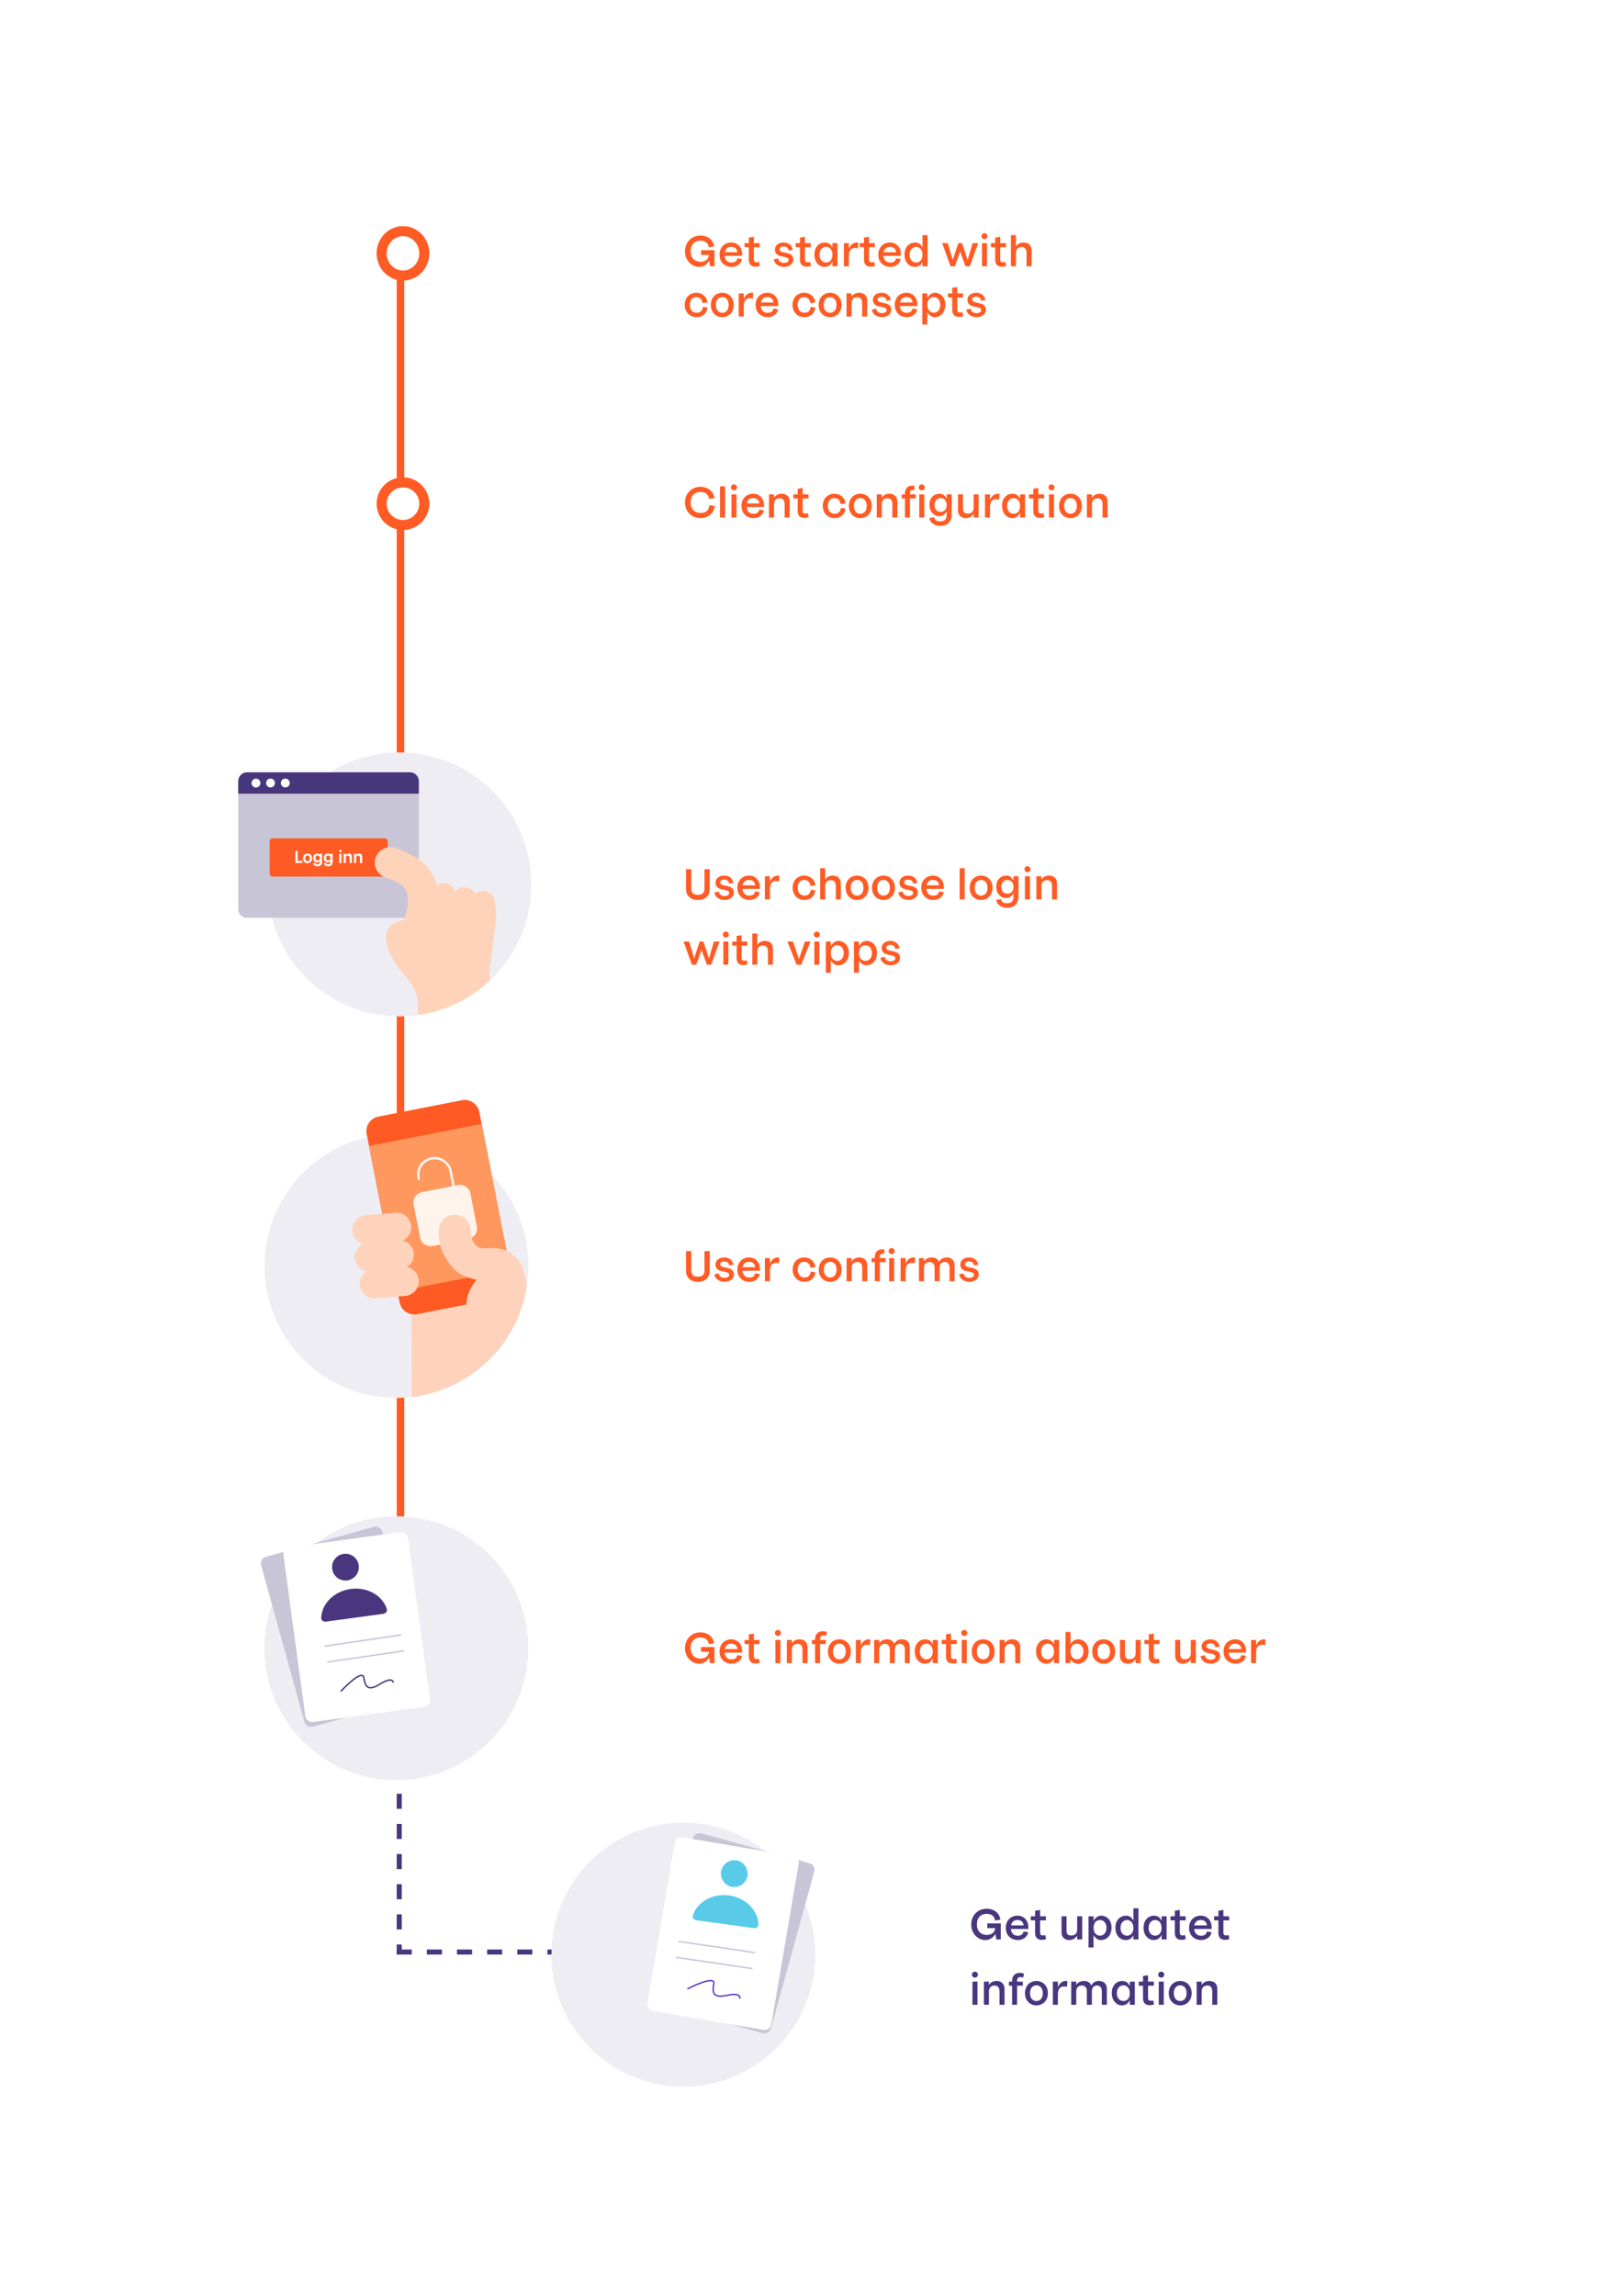 <svg width="320" height="457" viewBox="0 0 320 457" fill="none" xmlns="http://www.w3.org/2000/svg">
<rect width="320" height="457" fill="white"/>
<line x1="79" y1="388.5" x2="138" y2="388.5" stroke="#49367E" stroke-dasharray="3 3"/>
<line x1="79.5" y1="327" x2="79.5" y2="389" stroke="#49367E" stroke-dasharray="3 3"/>
<line x1="79.75" y1="50" x2="79.75" y2="327" stroke="#FF5B24" stroke-width="1.5"/>
<circle cx="80.245" cy="100.245" r="4.245" fill="white" stroke="#FF5B24" stroke-width="2"/>
<ellipse cx="80.245" cy="50.422" rx="4.245" ry="4.422" fill="white" stroke="#FF5B24" stroke-width="2"/>
<path d="M141.176 50.744L141.168 50.808C141.072 51.568 140.456 52.096 139.512 52.096C138.52 52.096 137.528 51.504 137.528 50.024C137.528 48.616 138.352 47.904 139.456 47.904C140.296 47.904 141.008 48.224 141.144 49.224L142.2 49.064C141.968 47.392 140.52 46.88 139.52 46.88C137.728 46.88 136.4 48.168 136.4 50.024C136.4 51.8 137.704 53.12 139.224 53.12C140.192 53.12 140.88 52.52 141.2 51.88L141.208 51.88L141.392 53L142.28 53L142.28 49.8L139.6 49.8L139.6 50.744L141.176 50.744ZM145.594 49.128C146.242 49.128 146.754 49.432 146.834 50.2L144.33 50.2C144.466 49.488 144.93 49.128 145.594 49.128ZM147.778 50.912L147.778 50.584C147.778 49.224 146.882 48.264 145.634 48.264C144.298 48.264 143.282 49.2 143.282 50.68C143.282 52.2 144.338 53.12 145.698 53.12C146.546 53.12 147.57 52.632 147.746 51.568L146.818 51.408C146.714 51.936 146.41 52.256 145.658 52.256C144.826 52.256 144.37 51.72 144.298 50.912L147.778 50.912ZM149.117 47.28L149.117 48.392L148.261 48.392L148.261 49.2L149.117 49.2L149.117 51.704C149.117 52.552 149.541 53.08 150.461 53.08C150.741 53.08 151.069 53.008 151.309 52.936L151.149 52.128C150.965 52.176 150.853 52.2 150.669 52.2C150.261 52.2 150.117 52.016 150.117 51.656L150.117 49.2L151.269 49.2L151.269 48.392L150.117 48.392L150.117 47.12L149.117 47.28ZM154.31 49.688C154.31 50.328 154.678 50.8 155.462 50.968L156.302 51.152C156.878 51.28 157.038 51.448 157.038 51.72C157.038 52.104 156.662 52.32 156.11 52.32C155.462 52.32 155.038 52.016 154.974 51.448L154.086 51.608C154.238 52.68 155.238 53.12 156.134 53.12C157.022 53.12 157.966 52.624 157.966 51.624C157.966 50.984 157.59 50.552 156.774 50.376L155.862 50.176C155.398 50.072 155.238 49.848 155.238 49.608C155.238 49.272 155.558 49.064 156.014 49.064C156.566 49.064 156.974 49.264 157.006 49.864L157.894 49.704C157.63 48.672 156.934 48.264 156.006 48.264C155.254 48.264 154.31 48.68 154.31 49.688ZM159.297 47.28L159.297 48.392L158.441 48.392L158.441 49.2L159.297 49.2L159.297 51.704C159.297 52.552 159.721 53.08 160.641 53.08C160.921 53.08 161.249 53.008 161.489 52.936L161.329 52.128C161.145 52.176 161.033 52.2 160.849 52.2C160.441 52.2 160.297 52.016 160.297 51.656L160.297 49.2L161.449 49.2L161.449 48.392L160.297 48.392L160.297 47.12L159.297 47.28ZM164.197 53.12C165.021 53.12 165.525 52.616 165.757 52.048L165.757 53L166.757 53L166.757 48.392L165.757 48.392L165.757 49.296C165.429 48.568 164.925 48.264 164.205 48.264C163.237 48.264 162.173 49.04 162.173 50.648C162.173 52.336 163.245 53.12 164.197 53.12ZM164.477 49.128C165.149 49.128 165.757 49.64 165.757 50.704C165.757 51.8 165.149 52.248 164.469 52.248C163.837 52.248 163.181 51.776 163.181 50.704C163.181 49.616 163.845 49.128 164.477 49.128ZM170.246 49.344C170.494 49.344 170.67 49.376 170.846 49.448L170.942 48.328C170.846 48.28 170.71 48.264 170.59 48.264C170.134 48.264 169.414 48.528 169.038 49.496L169.038 48.392L168.038 48.392L168.038 53L169.038 53L169.038 50.984C169.038 49.704 169.598 49.344 170.246 49.344ZM172.047 47.28L172.047 48.392L171.191 48.392L171.191 49.2L172.047 49.2L172.047 51.704C172.047 52.552 172.471 53.08 173.391 53.08C173.671 53.08 173.999 53.008 174.239 52.936L174.079 52.128C173.895 52.176 173.783 52.2 173.599 52.2C173.191 52.2 173.047 52.016 173.047 51.656L173.047 49.2L174.199 49.2L174.199 48.392L173.047 48.392L173.047 47.12L172.047 47.28ZM177.203 49.128C177.851 49.128 178.363 49.432 178.443 50.2L175.939 50.2C176.075 49.488 176.539 49.128 177.203 49.128ZM179.387 50.912L179.387 50.584C179.387 49.224 178.491 48.264 177.243 48.264C175.907 48.264 174.891 49.2 174.891 50.68C174.891 52.2 175.947 53.12 177.307 53.12C178.155 53.12 179.179 52.632 179.355 51.568L178.427 51.408C178.323 51.936 178.019 52.256 177.267 52.256C176.435 52.256 175.979 51.72 175.907 50.912L179.387 50.912ZM184.702 46.8L183.702 46.8L183.702 49.296C183.374 48.568 182.878 48.264 182.254 48.264C181.182 48.264 180.118 49.04 180.118 50.648C180.118 52.336 181.19 53.12 182.126 53.12C182.966 53.12 183.47 52.68 183.702 52.128L183.702 53L184.702 53L184.702 46.8ZM182.422 49.128C183.094 49.128 183.702 49.664 183.702 50.704C183.702 51.776 183.094 52.248 182.414 52.248C181.782 52.248 181.126 51.752 181.126 50.704C181.126 49.64 181.79 49.128 182.422 49.128ZM194.78 48.392L193.668 48.392L192.684 51.752L191.572 48.392L190.828 48.392L189.724 51.736L188.732 48.392L187.62 48.392L189.276 53L190.14 53L191.204 50.088L192.26 53L193.124 53L194.78 48.392ZM195.538 48.392L195.538 53L196.538 53L196.538 48.392L195.538 48.392ZM196.034 46.4C195.698 46.4 195.434 46.672 195.434 47C195.434 47.328 195.698 47.6 196.034 47.6C196.37 47.6 196.634 47.328 196.634 47C196.634 46.672 196.37 46.4 196.034 46.4ZM198.172 47.28L198.172 48.392L197.316 48.392L197.316 49.2L198.172 49.2L198.172 51.704C198.172 52.552 198.596 53.08 199.516 53.08C199.796 53.08 200.124 53.008 200.364 52.936L200.204 52.128C200.02 52.176 199.908 52.2 199.724 52.2C199.316 52.2 199.172 52.016 199.172 51.656L199.172 49.2L200.324 49.2L200.324 48.392L199.172 48.392L199.172 47.12L198.172 47.28ZM201.304 46.8L201.304 53L202.304 53L202.304 50.368C202.304 49.544 202.776 49.168 203.448 49.168C203.984 49.168 204.416 49.488 204.416 50.344L204.416 53L205.416 53L205.416 49.912C205.416 48.672 204.656 48.264 203.776 48.264C203.288 48.264 202.632 48.48 202.304 49.072L202.304 46.8L201.304 46.8ZM140.896 60.184C140.728 58.944 139.744 58.264 138.672 58.264C137.352 58.264 136.352 59.2 136.352 60.688C136.352 62.112 137.336 63.12 138.744 63.12C139.632 63.12 140.672 62.632 140.888 61.224L139.976 61.064C139.872 61.848 139.44 62.248 138.736 62.248C137.8 62.248 137.36 61.536 137.36 60.688C137.36 59.664 137.92 59.128 138.624 59.128C139.264 59.128 139.8 59.472 139.912 60.344L140.896 60.184ZM143.827 58.264C142.579 58.264 141.547 59.176 141.547 60.688C141.547 62.2 142.579 63.12 143.827 63.12C145.075 63.12 146.107 62.2 146.107 60.688C146.107 59.176 145.075 58.264 143.827 58.264ZM143.827 59.128C144.515 59.128 145.099 59.632 145.099 60.688C145.099 61.744 144.515 62.256 143.827 62.256C143.139 62.256 142.555 61.744 142.555 60.688C142.555 59.632 143.139 59.128 143.827 59.128ZM149.309 59.344C149.557 59.344 149.733 59.376 149.909 59.448L150.005 58.328C149.909 58.28 149.773 58.264 149.653 58.264C149.197 58.264 148.477 58.528 148.101 59.496L148.101 58.392L147.101 58.392L147.101 63L148.101 63L148.101 60.984C148.101 59.704 148.661 59.344 149.309 59.344ZM152.781 59.128C153.429 59.128 153.941 59.432 154.021 60.2L151.517 60.2C151.653 59.488 152.117 59.128 152.781 59.128ZM154.965 60.912L154.965 60.584C154.965 59.224 154.069 58.264 152.821 58.264C151.485 58.264 150.469 59.2 150.469 60.68C150.469 62.2 151.525 63.12 152.885 63.12C153.733 63.12 154.757 62.632 154.933 61.568L154.005 61.408C153.901 61.936 153.597 62.256 152.845 62.256C152.013 62.256 151.557 61.72 151.485 60.912L154.965 60.912ZM162.365 60.184C162.197 58.944 161.213 58.264 160.141 58.264C158.821 58.264 157.821 59.2 157.821 60.688C157.821 62.112 158.805 63.12 160.213 63.12C161.101 63.12 162.141 62.632 162.357 61.224L161.445 61.064C161.341 61.848 160.909 62.248 160.205 62.248C159.269 62.248 158.829 61.536 158.829 60.688C158.829 59.664 159.389 59.128 160.093 59.128C160.733 59.128 161.269 59.472 161.381 60.344L162.365 60.184ZM165.296 58.264C164.048 58.264 163.016 59.176 163.016 60.688C163.016 62.2 164.048 63.12 165.296 63.12C166.544 63.12 167.576 62.2 167.576 60.688C167.576 59.176 166.544 58.264 165.296 58.264ZM165.296 59.128C165.984 59.128 166.568 59.632 166.568 60.688C166.568 61.744 165.984 62.256 165.296 62.256C164.608 62.256 164.024 61.744 164.024 60.688C164.024 59.632 164.608 59.128 165.296 59.128ZM170.706 59.168C171.25 59.168 171.682 59.488 171.682 60.344L171.682 63L172.682 63L172.682 59.912C172.682 58.672 171.898 58.264 171.074 58.264C170.53 58.264 169.898 58.488 169.57 59.072L169.57 58.392L168.57 58.392L168.57 63L169.57 63L169.57 60.368C169.57 59.544 170.042 59.168 170.706 59.168ZM173.825 59.688C173.825 60.328 174.193 60.8 174.977 60.968L175.817 61.152C176.393 61.28 176.553 61.448 176.553 61.72C176.553 62.104 176.177 62.32 175.625 62.32C174.977 62.32 174.553 62.016 174.489 61.448L173.601 61.608C173.753 62.68 174.753 63.12 175.649 63.12C176.537 63.12 177.481 62.624 177.481 61.624C177.481 60.984 177.105 60.552 176.289 60.376L175.377 60.176C174.913 60.072 174.753 59.848 174.753 59.608C174.753 59.272 175.073 59.064 175.529 59.064C176.081 59.064 176.489 59.264 176.521 59.864L177.409 59.704C177.145 58.672 176.449 58.264 175.521 58.264C174.769 58.264 173.825 58.68 173.825 59.688ZM180.484 59.128C181.132 59.128 181.644 59.432 181.724 60.2L179.22 60.2C179.356 59.488 179.82 59.128 180.484 59.128ZM182.668 60.912L182.668 60.584C182.668 59.224 181.772 58.264 180.524 58.264C179.188 58.264 178.172 59.2 178.172 60.68C178.172 62.2 179.228 63.12 180.588 63.12C181.436 63.12 182.46 62.632 182.636 61.568L181.708 61.408C181.604 61.936 181.3 62.256 180.548 62.256C179.716 62.256 179.26 61.72 179.188 60.912L182.668 60.912ZM186.216 58.264C185.432 58.264 184.952 58.76 184.656 59.296L184.656 58.392L183.656 58.392L183.656 64.6L184.656 64.6L184.656 62.128C185.04 62.784 185.536 63.12 186.12 63.12C187.192 63.12 188.24 62.304 188.24 60.624C188.24 59.016 187.152 58.264 186.216 58.264ZM185.944 59.128C186.576 59.128 187.232 59.632 187.232 60.68C187.232 61.744 186.576 62.248 185.936 62.248C185.264 62.248 184.656 61.704 184.656 60.68C184.656 59.608 185.264 59.128 185.944 59.128ZM189.617 57.28L189.617 58.392L188.761 58.392L188.761 59.2L189.617 59.2L189.617 61.704C189.617 62.552 190.041 63.08 190.961 63.08C191.241 63.08 191.569 63.008 191.809 62.936L191.649 62.128C191.465 62.176 191.353 62.2 191.169 62.2C190.761 62.2 190.617 62.016 190.617 61.656L190.617 59.2L191.769 59.2L191.769 58.392L190.617 58.392L190.617 57.12L189.617 57.28ZM192.653 59.688C192.653 60.328 193.021 60.8 193.805 60.968L194.645 61.152C195.221 61.28 195.381 61.448 195.381 61.72C195.381 62.104 195.005 62.32 194.453 62.32C193.805 62.32 193.381 62.016 193.317 61.448L192.429 61.608C192.581 62.68 193.581 63.12 194.477 63.12C195.365 63.12 196.309 62.624 196.309 61.624C196.309 60.984 195.933 60.552 195.117 60.376L194.205 60.176C193.741 60.072 193.581 59.848 193.581 59.608C193.581 59.272 193.901 59.064 194.357 59.064C194.909 59.064 195.317 59.264 195.349 59.864L196.237 59.704C195.973 58.672 195.277 58.264 194.349 58.264C193.597 58.264 192.653 58.68 192.653 59.688Z" fill="#FF5B24"/>
<path d="M140.28 173L140.28 176.848C140.28 177.8 139.728 178.096 138.968 178.096C138.208 178.096 137.656 177.8 137.656 176.848L137.656 173L136.608 173L136.608 176.896C136.608 178.416 137.672 179.12 138.968 179.12C140.264 179.12 141.328 178.416 141.328 176.896L141.328 173L140.28 173ZM142.481 175.688C142.481 176.328 142.849 176.8 143.633 176.968L144.473 177.152C145.049 177.28 145.209 177.448 145.209 177.72C145.209 178.104 144.833 178.32 144.281 178.32C143.633 178.32 143.209 178.016 143.145 177.448L142.257 177.608C142.409 178.68 143.409 179.12 144.305 179.12C145.193 179.12 146.137 178.624 146.137 177.624C146.137 176.984 145.761 176.552 144.945 176.376L144.033 176.176C143.569 176.072 143.409 175.848 143.409 175.608C143.409 175.272 143.729 175.064 144.185 175.064C144.737 175.064 145.145 175.264 145.177 175.864L146.065 175.704C145.801 174.672 145.105 174.264 144.177 174.264C143.425 174.264 142.481 174.68 142.481 175.688ZM149.141 175.128C149.789 175.128 150.301 175.432 150.381 176.2L147.877 176.2C148.013 175.488 148.477 175.128 149.141 175.128ZM151.325 176.912L151.325 176.584C151.325 175.224 150.429 174.264 149.181 174.264C147.845 174.264 146.829 175.2 146.829 176.68C146.829 178.2 147.885 179.12 149.245 179.12C150.093 179.12 151.117 178.632 151.293 177.568L150.365 177.408C150.261 177.936 149.957 178.256 149.205 178.256C148.373 178.256 147.917 177.72 147.845 176.912L151.325 176.912ZM154.52 175.344C154.768 175.344 154.944 175.376 155.12 175.448L155.216 174.328C155.12 174.28 154.984 174.264 154.864 174.264C154.408 174.264 153.688 174.528 153.312 175.496L153.312 174.392L152.312 174.392L152.312 179L153.312 179L153.312 176.984C153.312 175.704 153.872 175.344 154.52 175.344ZM162.38 176.184C162.212 174.944 161.228 174.264 160.156 174.264C158.836 174.264 157.836 175.2 157.836 176.688C157.836 178.112 158.82 179.12 160.228 179.12C161.116 179.12 162.156 178.632 162.372 177.224L161.46 177.064C161.356 177.848 160.924 178.248 160.22 178.248C159.284 178.248 158.844 177.536 158.844 176.688C158.844 175.664 159.404 175.128 160.108 175.128C160.748 175.128 161.284 175.472 161.396 176.344L162.38 176.184ZM163.32 172.8L163.32 179L164.32 179L164.32 176.368C164.32 175.544 164.792 175.168 165.464 175.168C166 175.168 166.432 175.488 166.432 176.344L166.432 179L167.432 179L167.432 175.912C167.432 174.672 166.672 174.264 165.792 174.264C165.304 174.264 164.648 174.48 164.32 175.072L164.32 172.8L163.32 172.8ZM170.663 174.264C169.415 174.264 168.383 175.176 168.383 176.688C168.383 178.2 169.415 179.12 170.663 179.12C171.911 179.12 172.943 178.2 172.943 176.688C172.943 175.176 171.911 174.264 170.663 174.264ZM170.663 175.128C171.351 175.128 171.935 175.632 171.935 176.688C171.935 177.744 171.351 178.256 170.663 178.256C169.975 178.256 169.391 177.744 169.391 176.688C169.391 175.632 169.975 175.128 170.663 175.128ZM175.929 174.264C174.681 174.264 173.649 175.176 173.649 176.688C173.649 178.2 174.681 179.12 175.929 179.12C177.177 179.12 178.209 178.2 178.209 176.688C178.209 175.176 177.177 174.264 175.929 174.264ZM175.929 175.128C176.617 175.128 177.201 175.632 177.201 176.688C177.201 177.744 176.617 178.256 175.929 178.256C175.241 178.256 174.657 177.744 174.657 176.688C174.657 175.632 175.241 175.128 175.929 175.128ZM179.106 175.688C179.106 176.328 179.474 176.8 180.258 176.968L181.098 177.152C181.674 177.28 181.834 177.448 181.834 177.72C181.834 178.104 181.458 178.32 180.906 178.32C180.258 178.32 179.834 178.016 179.77 177.448L178.882 177.608C179.034 178.68 180.034 179.12 180.93 179.12C181.818 179.12 182.762 178.624 182.762 177.624C182.762 176.984 182.386 176.552 181.57 176.376L180.658 176.176C180.194 176.072 180.034 175.848 180.034 175.608C180.034 175.272 180.354 175.064 180.81 175.064C181.362 175.064 181.77 175.264 181.802 175.864L182.69 175.704C182.426 174.672 181.73 174.264 180.802 174.264C180.05 174.264 179.106 174.68 179.106 175.688ZM185.766 175.128C186.414 175.128 186.926 175.432 187.006 176.2L184.502 176.2C184.638 175.488 185.102 175.128 185.766 175.128ZM187.95 176.912L187.95 176.584C187.95 175.224 187.054 174.264 185.806 174.264C184.47 174.264 183.454 175.2 183.454 176.68C183.454 178.2 184.51 179.12 185.87 179.12C186.718 179.12 187.742 178.632 187.918 177.568L186.99 177.408C186.886 177.936 186.582 178.256 185.83 178.256C184.998 178.256 184.542 177.72 184.47 176.912L187.95 176.912ZM191.093 172.8L191.093 179L192.093 179L192.093 172.8L191.093 172.8ZM195.366 174.264C194.118 174.264 193.086 175.176 193.086 176.688C193.086 178.2 194.118 179.12 195.366 179.12C196.614 179.12 197.646 178.2 197.646 176.688C197.646 175.176 196.614 174.264 195.366 174.264ZM195.366 175.128C196.054 175.128 196.638 175.632 196.638 176.688C196.638 177.744 196.054 178.256 195.366 178.256C194.678 178.256 194.094 177.744 194.094 176.688C194.094 175.632 194.678 175.128 195.366 175.128ZM200.336 178.736C201.144 178.736 201.568 178.208 201.816 177.704L201.816 178.392C201.816 179.368 201.408 179.768 200.52 179.768C199.96 179.768 199.424 179.608 199.336 178.944L198.368 179.104C198.6 180.272 199.648 180.664 200.48 180.664C201.952 180.664 202.816 179.896 202.816 178.352L202.816 174.384L201.816 174.384L201.816 175.28C201.464 174.568 201.024 174.264 200.416 174.264C199.376 174.264 198.392 174.968 198.392 176.432C198.392 178 199.392 178.736 200.336 178.736ZM200.592 175.128C201.264 175.128 201.816 175.616 201.816 176.496C201.816 177.424 201.264 177.864 200.592 177.864C199.944 177.864 199.4 177.424 199.4 176.488C199.4 175.584 199.968 175.128 200.592 175.128ZM204.093 174.392L204.093 179L205.093 179L205.093 174.392L204.093 174.392ZM204.589 172.4C204.253 172.4 203.989 172.672 203.989 173C203.989 173.328 204.253 173.6 204.589 173.6C204.925 173.6 205.189 173.328 205.189 173C205.189 172.672 204.925 172.4 204.589 172.4ZM208.51 175.168C209.054 175.168 209.486 175.488 209.486 176.344L209.486 179L210.486 179L210.486 175.912C210.486 174.672 209.702 174.264 208.878 174.264C208.334 174.264 207.702 174.488 207.374 175.072L207.374 174.392L206.374 174.392L206.374 179L207.374 179L207.374 176.368C207.374 175.544 207.846 175.168 208.51 175.168ZM143.28 187.392L142.168 187.392L141.184 190.752L140.072 187.392L139.328 187.392L138.224 190.736L137.232 187.392L136.12 187.392L137.776 192L138.64 192L139.704 189.088L140.76 192L141.624 192L143.28 187.392ZM144.038 187.392L144.038 192L145.038 192L145.038 187.392L144.038 187.392ZM144.534 185.4C144.198 185.4 143.934 185.672 143.934 186C143.934 186.328 144.198 186.6 144.534 186.6C144.87 186.6 145.134 186.328 145.134 186C145.134 185.672 144.87 185.4 144.534 185.4ZM146.672 186.28L146.672 187.392L145.816 187.392L145.816 188.2L146.672 188.2L146.672 190.704C146.672 191.552 147.096 192.08 148.016 192.08C148.296 192.08 148.624 192.008 148.864 191.936L148.704 191.128C148.52 191.176 148.408 191.2 148.224 191.2C147.816 191.2 147.672 191.016 147.672 190.656L147.672 188.2L148.824 188.2L148.824 187.392L147.672 187.392L147.672 186.12L146.672 186.28ZM149.804 185.8L149.804 192L150.804 192L150.804 189.368C150.804 188.544 151.276 188.168 151.948 188.168C152.484 188.168 152.916 188.488 152.916 189.344L152.916 192L153.916 192L153.916 188.912C153.916 187.672 153.156 187.264 152.276 187.264C151.788 187.264 151.132 187.48 150.804 188.072L150.804 185.8L149.804 185.8ZM161.392 187.392L160.28 187.392L159.096 190.872L157.904 187.392L156.792 187.392L158.632 192L159.552 192L161.392 187.392ZM162.156 187.392L162.156 192L163.156 192L163.156 187.392L162.156 187.392ZM162.652 185.4C162.316 185.4 162.052 185.672 162.052 186C162.052 186.328 162.316 186.6 162.652 186.6C162.988 186.6 163.252 186.328 163.252 186C163.252 185.672 162.988 185.4 162.652 185.4ZM166.997 187.264C166.213 187.264 165.733 187.76 165.437 188.296L165.437 187.392L164.437 187.392L164.437 193.6L165.437 193.6L165.437 191.128C165.821 191.784 166.317 192.12 166.901 192.12C167.973 192.12 169.021 191.304 169.021 189.624C169.021 188.016 167.933 187.264 166.997 187.264ZM166.725 188.128C167.357 188.128 168.013 188.632 168.013 189.68C168.013 190.744 167.357 191.248 166.717 191.248C166.045 191.248 165.437 190.704 165.437 189.68C165.437 188.608 166.045 188.128 166.725 188.128ZM172.606 187.264C171.822 187.264 171.342 187.76 171.046 188.296L171.046 187.392L170.046 187.392L170.046 193.6L171.046 193.6L171.046 191.128C171.43 191.784 171.926 192.12 172.51 192.12C173.582 192.12 174.63 191.304 174.63 189.624C174.63 188.016 173.542 187.264 172.606 187.264ZM172.334 188.128C172.966 188.128 173.622 188.632 173.622 189.68C173.622 190.744 172.966 191.248 172.326 191.248C171.654 191.248 171.046 190.704 171.046 189.68C171.046 188.608 171.654 188.128 172.334 188.128ZM175.56 188.688C175.56 189.328 175.928 189.8 176.712 189.968L177.552 190.152C178.128 190.28 178.288 190.448 178.288 190.72C178.288 191.104 177.912 191.32 177.36 191.32C176.712 191.32 176.288 191.016 176.224 190.448L175.336 190.608C175.488 191.68 176.488 192.12 177.384 192.12C178.272 192.12 179.216 191.624 179.216 190.624C179.216 189.984 178.84 189.552 178.024 189.376L177.112 189.176C176.648 189.072 176.488 188.848 176.488 188.608C176.488 188.272 176.808 188.064 177.264 188.064C177.816 188.064 178.224 188.264 178.256 188.864L179.144 188.704C178.88 187.672 178.184 187.264 177.256 187.264C176.504 187.264 175.56 187.68 175.56 188.688Z" fill="#FF5B24"/>
<path d="M140.28 249L140.28 252.848C140.28 253.8 139.728 254.096 138.968 254.096C138.208 254.096 137.656 253.8 137.656 252.848L137.656 249L136.608 249L136.608 252.896C136.608 254.416 137.672 255.12 138.968 255.12C140.264 255.12 141.328 254.416 141.328 252.896L141.328 249L140.28 249ZM142.481 251.688C142.481 252.328 142.849 252.8 143.633 252.968L144.473 253.152C145.049 253.28 145.209 253.448 145.209 253.72C145.209 254.104 144.833 254.32 144.281 254.32C143.633 254.32 143.209 254.016 143.145 253.448L142.257 253.608C142.409 254.68 143.409 255.12 144.305 255.12C145.193 255.12 146.137 254.624 146.137 253.624C146.137 252.984 145.761 252.552 144.945 252.376L144.033 252.176C143.569 252.072 143.409 251.848 143.409 251.608C143.409 251.272 143.729 251.064 144.185 251.064C144.737 251.064 145.145 251.264 145.177 251.864L146.065 251.704C145.801 250.672 145.105 250.264 144.177 250.264C143.425 250.264 142.481 250.68 142.481 251.688ZM149.141 251.128C149.789 251.128 150.301 251.432 150.381 252.2L147.877 252.2C148.013 251.488 148.477 251.128 149.141 251.128ZM151.325 252.912L151.325 252.584C151.325 251.224 150.429 250.264 149.181 250.264C147.845 250.264 146.829 251.2 146.829 252.68C146.829 254.2 147.885 255.12 149.245 255.12C150.093 255.12 151.117 254.632 151.293 253.568L150.365 253.408C150.261 253.936 149.957 254.256 149.205 254.256C148.373 254.256 147.917 253.72 147.845 252.912L151.325 252.912ZM154.52 251.344C154.768 251.344 154.944 251.376 155.12 251.448L155.216 250.328C155.12 250.28 154.984 250.264 154.864 250.264C154.408 250.264 153.688 250.528 153.312 251.496L153.312 250.392L152.312 250.392L152.312 255L153.312 255L153.312 252.984C153.312 251.704 153.872 251.344 154.52 251.344ZM162.38 252.184C162.212 250.944 161.228 250.264 160.156 250.264C158.836 250.264 157.836 251.2 157.836 252.688C157.836 254.112 158.82 255.12 160.228 255.12C161.116 255.12 162.156 254.632 162.372 253.224L161.46 253.064C161.356 253.848 160.924 254.248 160.22 254.248C159.284 254.248 158.844 253.536 158.844 252.688C158.844 251.664 159.404 251.128 160.108 251.128C160.748 251.128 161.284 251.472 161.396 252.344L162.38 252.184ZM165.312 250.264C164.064 250.264 163.032 251.176 163.032 252.688C163.032 254.2 164.064 255.12 165.312 255.12C166.56 255.12 167.592 254.2 167.592 252.688C167.592 251.176 166.56 250.264 165.312 250.264ZM165.312 251.128C166 251.128 166.584 251.632 166.584 252.688C166.584 253.744 166 254.256 165.312 254.256C164.624 254.256 164.04 253.744 164.04 252.688C164.04 251.632 164.624 251.128 165.312 251.128ZM170.721 251.168C171.265 251.168 171.697 251.488 171.697 252.344L171.697 255L172.697 255L172.697 251.912C172.697 250.672 171.913 250.264 171.089 250.264C170.545 250.264 169.913 250.488 169.585 251.072L169.585 250.392L168.585 250.392L168.585 255L169.585 255L169.585 252.368C169.585 251.544 170.057 251.168 170.721 251.168ZM174.201 255L175.201 255L175.201 251.2L176.345 251.2L176.345 250.392L175.201 250.392L175.201 250.208C175.201 249.768 175.329 249.536 175.753 249.536C175.865 249.536 175.961 249.544 176.057 249.56L176.129 248.712C176.001 248.672 175.833 248.648 175.641 248.648C174.777 248.648 174.201 249.192 174.201 250.216L174.201 250.392L173.569 250.392L173.569 251.2L174.201 251.2L174.201 255ZM177.054 250.392L177.054 255L178.054 255L178.054 250.392L177.054 250.392ZM177.55 248.4C177.214 248.4 176.95 248.672 176.95 249C176.95 249.328 177.214 249.6 177.55 249.6C177.886 249.6 178.15 249.328 178.15 249C178.15 248.672 177.886 248.4 177.55 248.4ZM181.543 251.344C181.791 251.344 181.967 251.376 182.143 251.448L182.239 250.328C182.143 250.28 182.007 250.264 181.887 250.264C181.431 250.264 180.711 250.528 180.335 251.496L180.335 250.392L179.335 250.392L179.335 255L180.335 255L180.335 252.984C180.335 251.704 180.895 251.344 181.543 251.344ZM188.088 251.168C188.656 251.168 189.088 251.488 189.088 252.344L189.088 255L190.088 255L190.088 251.912C190.088 250.672 189.328 250.264 188.488 250.264C187.976 250.264 187.328 250.472 186.984 251.16C186.736 250.504 186.152 250.264 185.536 250.264C184.984 250.264 184.32 250.48 183.992 251.072L183.992 250.392L182.992 250.392L182.992 255L183.992 255L183.992 252.368C183.992 251.544 184.464 251.168 185.104 251.168C185.672 251.168 186.104 251.488 186.104 252.344L186.104 255L187.104 255L187.104 252.368C187.104 251.544 187.52 251.168 188.088 251.168ZM191.231 251.688C191.231 252.328 191.599 252.8 192.383 252.968L193.223 253.152C193.799 253.28 193.959 253.448 193.959 253.72C193.959 254.104 193.583 254.32 193.031 254.32C192.383 254.32 191.959 254.016 191.895 253.448L191.007 253.608C191.159 254.68 192.159 255.12 193.055 255.12C193.943 255.12 194.887 254.624 194.887 253.624C194.887 252.984 194.511 252.552 193.695 252.376L192.783 252.176C192.319 252.072 192.159 251.848 192.159 251.608C192.159 251.272 192.479 251.064 192.935 251.064C193.487 251.064 193.895 251.264 193.927 251.864L194.815 251.704C194.551 250.672 193.855 250.264 192.927 250.264C192.175 250.264 191.231 250.68 191.231 251.688Z" fill="#FF5B24"/>
<path d="M141.176 328.744L141.168 328.808C141.072 329.568 140.456 330.096 139.512 330.096C138.52 330.096 137.528 329.504 137.528 328.024C137.528 326.616 138.352 325.904 139.456 325.904C140.296 325.904 141.008 326.224 141.144 327.224L142.2 327.064C141.968 325.392 140.52 324.88 139.52 324.88C137.728 324.88 136.4 326.168 136.4 328.024C136.4 329.8 137.704 331.12 139.224 331.12C140.192 331.12 140.88 330.52 141.2 329.88L141.208 329.88L141.392 331L142.28 331L142.28 327.8L139.6 327.8L139.6 328.744L141.176 328.744ZM145.594 327.128C146.242 327.128 146.754 327.432 146.834 328.2L144.33 328.2C144.466 327.488 144.93 327.128 145.594 327.128ZM147.778 328.912L147.778 328.584C147.778 327.224 146.882 326.264 145.634 326.264C144.298 326.264 143.282 327.2 143.282 328.68C143.282 330.2 144.338 331.12 145.698 331.12C146.546 331.12 147.57 330.632 147.746 329.568L146.818 329.408C146.714 329.936 146.41 330.256 145.658 330.256C144.826 330.256 144.37 329.72 144.298 328.912L147.778 328.912ZM149.117 325.28L149.117 326.392L148.261 326.392L148.261 327.2L149.117 327.2L149.117 329.704C149.117 330.552 149.541 331.08 150.461 331.08C150.741 331.08 151.069 331.008 151.309 330.936L151.149 330.128C150.965 330.176 150.853 330.2 150.669 330.2C150.261 330.2 150.117 330.016 150.117 329.656L150.117 327.2L151.269 327.2L151.269 326.392L150.117 326.392L150.117 325.12L149.117 325.28ZM154.406 326.392L154.406 331L155.406 331L155.406 326.392L154.406 326.392ZM154.902 324.4C154.566 324.4 154.302 324.672 154.302 325C154.302 325.328 154.566 325.6 154.902 325.6C155.238 325.6 155.502 325.328 155.502 325C155.502 324.672 155.238 324.4 154.902 324.4ZM158.823 327.168C159.367 327.168 159.799 327.488 159.799 328.344L159.799 331L160.799 331L160.799 327.912C160.799 326.672 160.015 326.264 159.191 326.264C158.647 326.264 158.015 326.488 157.687 327.072L157.687 326.392L156.687 326.392L156.687 331L157.687 331L157.687 328.368C157.687 327.544 158.159 327.168 158.823 327.168ZM162.302 331L163.302 331L163.302 327.2L164.446 327.2L164.446 326.392L163.302 326.392L163.302 326.208C163.302 325.736 163.526 325.488 163.934 325.488C164.15 325.488 164.334 325.52 164.526 325.576L164.662 324.8C164.438 324.72 164.166 324.648 163.83 324.648C162.91 324.648 162.302 325.24 162.302 326.216L162.302 326.392L161.67 326.392L161.67 327.2L162.302 327.2L162.302 331ZM167.148 326.264C165.9 326.264 164.868 327.176 164.868 328.688C164.868 330.2 165.9 331.12 167.148 331.12C168.396 331.12 169.428 330.2 169.428 328.688C169.428 327.176 168.396 326.264 167.148 326.264ZM167.148 327.128C167.836 327.128 168.42 327.632 168.42 328.688C168.42 329.744 167.836 330.256 167.148 330.256C166.46 330.256 165.876 329.744 165.876 328.688C165.876 327.632 166.46 327.128 167.148 327.128ZM172.629 327.344C172.877 327.344 173.053 327.376 173.229 327.448L173.325 326.328C173.229 326.28 173.093 326.264 172.973 326.264C172.517 326.264 171.797 326.528 171.421 327.496L171.421 326.392L170.421 326.392L170.421 331L171.421 331L171.421 328.984C171.421 327.704 171.981 327.344 172.629 327.344ZM179.173 327.168C179.741 327.168 180.173 327.488 180.173 328.344L180.173 331L181.173 331L181.173 327.912C181.173 326.672 180.413 326.264 179.573 326.264C179.061 326.264 178.413 326.472 178.069 327.16C177.821 326.504 177.237 326.264 176.621 326.264C176.069 326.264 175.405 326.48 175.077 327.072L175.077 326.392L174.077 326.392L174.077 331L175.077 331L175.077 328.368C175.077 327.544 175.549 327.168 176.189 327.168C176.757 327.168 177.189 327.488 177.189 328.344L177.189 331L178.189 331L178.189 328.368C178.189 327.544 178.605 327.168 179.173 327.168ZM184.181 331.12C185.005 331.12 185.509 330.616 185.741 330.048L185.741 331L186.741 331L186.741 326.392L185.741 326.392L185.741 327.296C185.413 326.568 184.909 326.264 184.189 326.264C183.221 326.264 182.157 327.04 182.157 328.648C182.157 330.336 183.229 331.12 184.181 331.12ZM184.461 327.128C185.133 327.128 185.741 327.64 185.741 328.704C185.741 329.8 185.133 330.248 184.453 330.248C183.821 330.248 183.165 329.776 183.165 328.704C183.165 327.616 183.829 327.128 184.461 327.128ZM188.375 325.28L188.375 326.392L187.519 326.392L187.519 327.2L188.375 327.2L188.375 329.704C188.375 330.552 188.799 331.08 189.719 331.08C189.999 331.08 190.327 331.008 190.567 330.936L190.407 330.128C190.223 330.176 190.111 330.2 189.927 330.2C189.519 330.2 189.375 330.016 189.375 329.656L189.375 327.2L190.527 327.2L190.527 326.392L189.375 326.392L189.375 325.12L188.375 325.28ZM191.507 326.392L191.507 331L192.507 331L192.507 326.392L191.507 326.392ZM192.003 324.4C191.667 324.4 191.403 324.672 191.403 325C191.403 325.328 191.667 325.6 192.003 325.6C192.339 325.6 192.603 325.328 192.603 325C192.603 324.672 192.339 324.4 192.003 324.4ZM195.78 326.264C194.532 326.264 193.5 327.176 193.5 328.688C193.5 330.2 194.532 331.12 195.78 331.12C197.028 331.12 198.06 330.2 198.06 328.688C198.06 327.176 197.028 326.264 195.78 326.264ZM195.78 327.128C196.468 327.128 197.052 327.632 197.052 328.688C197.052 329.744 196.468 330.256 195.78 330.256C195.092 330.256 194.508 329.744 194.508 328.688C194.508 327.632 195.092 327.128 195.78 327.128ZM201.19 327.168C201.734 327.168 202.166 327.488 202.166 328.344L202.166 331L203.166 331L203.166 327.912C203.166 326.672 202.382 326.264 201.558 326.264C201.014 326.264 200.382 326.488 200.054 327.072L200.054 326.392L199.054 326.392L199.054 331L200.054 331L200.054 328.368C200.054 327.544 200.526 327.168 201.19 327.168ZM208.33 331.12C209.154 331.12 209.658 330.616 209.89 330.048L209.89 331L210.89 331L210.89 326.392L209.89 326.392L209.89 327.296C209.562 326.568 209.058 326.264 208.338 326.264C207.37 326.264 206.306 327.04 206.306 328.648C206.306 330.336 207.378 331.12 208.33 331.12ZM208.61 327.128C209.282 327.128 209.89 327.64 209.89 328.704C209.89 329.8 209.282 330.248 208.602 330.248C207.97 330.248 207.314 329.776 207.314 328.704C207.314 327.616 207.978 327.128 208.61 327.128ZM212.171 324.8L212.171 331L213.171 331L213.171 330.24C213.499 330.776 214.011 331.12 214.635 331.12C215.707 331.12 216.755 330.304 216.755 328.624C216.755 327.016 215.667 326.264 214.731 326.264C213.915 326.264 213.427 326.768 213.171 327.192L213.171 324.8L212.171 324.8ZM214.459 327.128C215.091 327.128 215.747 327.632 215.747 328.68C215.747 329.744 215.083 330.248 214.451 330.248C213.779 330.248 213.171 329.704 213.171 328.68C213.171 327.608 213.779 327.128 214.459 327.128ZM219.773 326.264C218.525 326.264 217.493 327.176 217.493 328.688C217.493 330.2 218.525 331.12 219.773 331.12C221.021 331.12 222.053 330.2 222.053 328.688C222.053 327.176 221.021 326.264 219.773 326.264ZM219.773 327.128C220.461 327.128 221.045 327.632 221.045 328.688C221.045 329.744 220.461 330.256 219.773 330.256C219.085 330.256 218.501 329.744 218.501 328.688C218.501 327.632 219.085 327.128 219.773 327.128ZM227.134 331L227.134 326.392L226.134 326.392L226.134 329.072C226.134 329.856 225.614 330.216 224.942 330.216C224.326 330.216 224.022 329.944 224.022 329.232L224.022 326.392L223.022 326.392L223.022 329.608C223.022 330.672 223.79 331.12 224.558 331.12C225.134 331.12 225.774 330.856 226.134 330.224L226.134 331L227.134 331ZM228.75 325.28L228.75 326.392L227.894 326.392L227.894 327.2L228.75 327.2L228.75 329.704C228.75 330.552 229.174 331.08 230.094 331.08C230.374 331.08 230.702 331.008 230.942 330.936L230.782 330.128C230.598 330.176 230.486 330.2 230.302 330.2C229.894 330.2 229.75 330.016 229.75 329.656L229.75 327.2L230.902 327.2L230.902 326.392L229.75 326.392L229.75 325.12L228.75 325.28ZM238.126 331L238.126 326.392L237.126 326.392L237.126 329.072C237.126 329.856 236.606 330.216 235.934 330.216C235.318 330.216 235.014 329.944 235.014 329.232L235.014 326.392L234.014 326.392L234.014 329.608C234.014 330.672 234.782 331.12 235.55 331.12C236.126 331.12 236.766 330.856 237.126 330.224L237.126 331L238.126 331ZM239.294 327.688C239.294 328.328 239.662 328.8 240.446 328.968L241.286 329.152C241.862 329.28 242.022 329.448 242.022 329.72C242.022 330.104 241.646 330.32 241.094 330.32C240.446 330.32 240.022 330.016 239.958 329.448L239.07 329.608C239.222 330.68 240.222 331.12 241.118 331.12C242.006 331.12 242.95 330.624 242.95 329.624C242.95 328.984 242.574 328.552 241.758 328.376L240.846 328.176C240.382 328.072 240.222 327.848 240.222 327.608C240.222 327.272 240.542 327.064 240.998 327.064C241.55 327.064 241.958 327.264 241.99 327.864L242.878 327.704C242.614 326.672 241.918 326.264 240.99 326.264C240.238 326.264 239.294 326.68 239.294 327.688ZM245.953 327.128C246.601 327.128 247.113 327.432 247.193 328.2L244.689 328.2C244.825 327.488 245.289 327.128 245.953 327.128ZM248.137 328.912L248.137 328.584C248.137 327.224 247.241 326.264 245.993 326.264C244.657 326.264 243.641 327.2 243.641 328.68C243.641 330.2 244.697 331.12 246.057 331.12C246.905 331.12 247.929 330.632 248.105 329.568L247.177 329.408C247.073 329.936 246.769 330.256 246.017 330.256C245.185 330.256 244.729 329.72 244.657 328.912L248.137 328.912ZM251.332 327.344C251.58 327.344 251.756 327.376 251.932 327.448L252.028 326.328C251.932 326.28 251.796 326.264 251.676 326.264C251.22 326.264 250.5 326.528 250.124 327.496L250.124 326.392L249.124 326.392L249.124 331L250.124 331L250.124 328.984C250.124 327.704 250.684 327.344 251.332 327.344Z" fill="#FF5B24"/>
<path d="M142.288 99.144C142.048 97.672 140.784 96.88 139.528 96.88C137.816 96.88 136.4 98.12 136.4 99.96C136.4 101.928 137.832 103.12 139.552 103.12C140.712 103.12 142.16 102.344 142.336 100.696L141.256 100.536C141.168 101.728 140.352 102.096 139.552 102.096C138.416 102.096 137.528 101.448 137.528 99.96C137.528 98.608 138.416 97.904 139.488 97.904C140.224 97.904 141.032 98.208 141.208 99.304L142.288 99.144ZM143.374 96.8L143.374 103L144.374 103L144.374 96.8L143.374 96.8ZM145.656 98.392L145.656 103L146.656 103L146.656 98.392L145.656 98.392ZM146.152 96.4C145.816 96.4 145.552 96.672 145.552 97C145.552 97.328 145.816 97.6 146.152 97.6C146.488 97.6 146.752 97.328 146.752 97C146.752 96.672 146.488 96.4 146.152 96.4ZM149.961 99.128C150.609 99.128 151.121 99.432 151.201 100.2L148.697 100.2C148.833 99.488 149.297 99.128 149.961 99.128ZM152.145 100.912L152.145 100.584C152.145 99.224 151.249 98.264 150.001 98.264C148.665 98.264 147.649 99.2 147.649 100.68C147.649 102.2 148.705 103.12 150.065 103.12C150.913 103.12 151.937 102.632 152.113 101.568L151.185 101.408C151.081 101.936 150.777 102.256 150.025 102.256C149.193 102.256 148.737 101.72 148.665 100.912L152.145 100.912ZM155.268 99.168C155.812 99.168 156.244 99.488 156.244 100.344L156.244 103L157.244 103L157.244 99.912C157.244 98.672 156.46 98.264 155.636 98.264C155.092 98.264 154.46 98.488 154.132 99.072L154.132 98.392L153.132 98.392L153.132 103L154.132 103L154.132 100.368C154.132 99.544 154.604 99.168 155.268 99.168ZM158.836 97.28L158.836 98.392L157.98 98.392L157.98 99.2L158.836 99.2L158.836 101.704C158.836 102.552 159.26 103.08 160.18 103.08C160.46 103.08 160.788 103.008 161.028 102.936L160.868 102.128C160.684 102.176 160.572 102.2 160.388 102.2C159.98 102.2 159.836 102.016 159.836 101.656L159.836 99.2L160.988 99.2L160.988 98.392L159.836 98.392L159.836 97.12L158.836 97.28ZM168.38 100.184C168.212 98.944 167.228 98.264 166.156 98.264C164.836 98.264 163.836 99.2 163.836 100.688C163.836 102.112 164.82 103.12 166.228 103.12C167.116 103.12 168.156 102.632 168.372 101.224L167.46 101.064C167.356 101.848 166.924 102.248 166.22 102.248C165.284 102.248 164.844 101.536 164.844 100.688C164.844 99.664 165.404 99.128 166.108 99.128C166.748 99.128 167.284 99.472 167.396 100.344L168.38 100.184ZM171.312 98.264C170.064 98.264 169.032 99.176 169.032 100.688C169.032 102.2 170.064 103.12 171.312 103.12C172.56 103.12 173.592 102.2 173.592 100.688C173.592 99.176 172.56 98.264 171.312 98.264ZM171.312 99.128C172 99.128 172.584 99.632 172.584 100.688C172.584 101.744 172 102.256 171.312 102.256C170.624 102.256 170.04 101.744 170.04 100.688C170.04 99.632 170.624 99.128 171.312 99.128ZM176.721 99.168C177.265 99.168 177.697 99.488 177.697 100.344L177.697 103L178.697 103L178.697 99.912C178.697 98.672 177.913 98.264 177.089 98.264C176.545 98.264 175.913 98.488 175.585 99.072L175.585 98.392L174.585 98.392L174.585 103L175.585 103L175.585 100.368C175.585 99.544 176.057 99.168 176.721 99.168ZM180.201 103L181.201 103L181.201 99.2L182.345 99.2L182.345 98.392L181.201 98.392L181.201 98.208C181.201 97.768 181.329 97.536 181.753 97.536C181.865 97.536 181.961 97.544 182.057 97.56L182.129 96.712C182.001 96.672 181.833 96.648 181.641 96.648C180.777 96.648 180.201 97.192 180.201 98.216L180.201 98.392L179.569 98.392L179.569 99.2L180.201 99.2L180.201 103ZM183.054 98.392L183.054 103L184.054 103L184.054 98.392L183.054 98.392ZM183.55 96.4C183.214 96.4 182.95 96.672 182.95 97C182.95 97.328 183.214 97.6 183.55 97.6C183.886 97.6 184.15 97.328 184.15 97C184.15 96.672 183.886 96.4 183.55 96.4ZM187.031 102.736C187.839 102.736 188.263 102.208 188.511 101.704L188.511 102.392C188.511 103.368 188.103 103.768 187.215 103.768C186.655 103.768 186.119 103.608 186.031 102.944L185.063 103.104C185.295 104.272 186.343 104.664 187.175 104.664C188.647 104.664 189.511 103.896 189.511 102.352L189.511 98.384L188.511 98.384L188.511 99.28C188.159 98.568 187.719 98.264 187.111 98.264C186.071 98.264 185.087 98.968 185.087 100.432C185.087 102 186.087 102.736 187.031 102.736ZM187.287 99.128C187.959 99.128 188.511 99.616 188.511 100.496C188.511 101.424 187.959 101.864 187.287 101.864C186.639 101.864 186.095 101.424 186.095 100.488C186.095 99.584 186.663 99.128 187.287 99.128ZM194.876 103L194.876 98.392L193.876 98.392L193.876 101.072C193.876 101.856 193.356 102.216 192.684 102.216C192.068 102.216 191.764 101.944 191.764 101.232L191.764 98.392L190.764 98.392L190.764 101.608C190.764 102.672 191.532 103.12 192.3 103.12C192.876 103.12 193.516 102.856 193.876 102.224L193.876 103L194.876 103ZM198.348 99.344C198.596 99.344 198.772 99.376 198.948 99.448L199.044 98.328C198.948 98.28 198.812 98.264 198.692 98.264C198.236 98.264 197.516 98.528 197.14 99.496L197.14 98.392L196.14 98.392L196.14 103L197.14 103L197.14 100.984C197.14 99.704 197.7 99.344 198.348 99.344ZM201.564 103.12C202.388 103.12 202.892 102.616 203.124 102.048L203.124 103L204.124 103L204.124 98.392L203.124 98.392L203.124 99.296C202.796 98.568 202.292 98.264 201.572 98.264C200.604 98.264 199.54 99.04 199.54 100.648C199.54 102.336 200.612 103.12 201.564 103.12ZM201.844 99.128C202.516 99.128 203.124 99.64 203.124 100.704C203.124 101.8 202.516 102.248 201.836 102.248C201.204 102.248 200.548 101.776 200.548 100.704C200.548 99.616 201.212 99.128 201.844 99.128ZM205.758 97.28L205.758 98.392L204.902 98.392L204.902 99.2L205.758 99.2L205.758 101.704C205.758 102.552 206.182 103.08 207.102 103.08C207.382 103.08 207.71 103.008 207.95 102.936L207.79 102.128C207.606 102.176 207.494 102.2 207.31 102.2C206.902 102.2 206.758 102.016 206.758 101.656L206.758 99.2L207.91 99.2L207.91 98.392L206.758 98.392L206.758 97.12L205.758 97.28ZM208.89 98.392L208.89 103L209.89 103L209.89 98.392L208.89 98.392ZM209.386 96.4C209.05 96.4 208.786 96.672 208.786 97C208.786 97.328 209.05 97.6 209.386 97.6C209.722 97.6 209.986 97.328 209.986 97C209.986 96.672 209.722 96.4 209.386 96.4ZM213.163 98.264C211.915 98.264 210.883 99.176 210.883 100.688C210.883 102.2 211.915 103.12 213.163 103.12C214.411 103.12 215.443 102.2 215.443 100.688C215.443 99.176 214.411 98.264 213.163 98.264ZM213.163 99.128C213.851 99.128 214.435 99.632 214.435 100.688C214.435 101.744 213.851 102.256 213.163 102.256C212.475 102.256 211.891 101.744 211.891 100.688C211.891 99.632 212.475 99.128 213.163 99.128ZM218.573 99.168C219.117 99.168 219.549 99.488 219.549 100.344L219.549 103L220.549 103L220.549 99.912C220.549 98.672 219.765 98.264 218.941 98.264C218.397 98.264 217.765 98.488 217.437 99.072L217.437 98.392L216.437 98.392L216.437 103L217.437 103L217.437 100.368C217.437 99.544 217.909 99.168 218.573 99.168Z" fill="#FF5B24"/>
<path d="M105.804 176.028C105.804 190.535 94.044 202.294 79.537 202.294C65.031 202.294 53.27 190.535 53.27 176.028C53.27 161.521 65.031 149.761 79.537 149.761C94.044 149.761 105.804 161.521 105.804 176.028Z" fill="#EEEDF3"/>
<path d="M81.696 182.665H49.144C48.203 182.665 47.44 181.902 47.44 180.961L47.44 155.415C47.44 154.474 48.203 153.711 49.144 153.711H81.696C82.637 153.711 83.4 154.474 83.4 155.415V180.961C83.4 181.902 82.637 182.665 81.696 182.665Z" fill="#C8C5D6"/>
<path d="M81.635 153.711H49.205C48.23 153.711 47.44 154.502 47.44 155.476V157.961H83.4V155.476C83.4 154.502 82.61 153.711 81.635 153.711Z" fill="#48367D"/>
<path d="M51.856 155.853C51.856 156.34 51.461 156.735 50.974 156.735C50.486 156.735 50.091 156.34 50.091 155.853C50.091 155.366 50.486 154.971 50.974 154.971C51.461 154.971 51.856 155.366 51.856 155.853Z" fill="white"/>
<path d="M54.752 155.836C54.752 156.324 54.357 156.719 53.87 156.719C53.382 156.719 52.987 156.324 52.987 155.836C52.987 155.349 53.382 154.954 53.87 154.954C54.357 154.954 54.752 155.349 54.752 155.836Z" fill="white"/>
<path d="M57.694 155.836C57.694 156.324 57.299 156.719 56.812 156.719C56.325 156.719 55.929 156.324 55.929 155.836C55.929 155.349 56.325 154.954 56.812 154.954C57.299 154.954 57.694 155.349 57.694 155.836Z" fill="white"/>
<g filter="url(#filter0_d)">
<rect x="53.697" y="166.748" width="23.52" height="7.6" rx="0.56" fill="#FF5B24"/>
</g>
<path d="M58.81 169.359V171.759H60.227V171.34H59.274V169.359H58.81Z" fill="white"/>
<path d="M61.238 169.865C60.738 169.865 60.326 170.23 60.326 170.834C60.326 171.439 60.738 171.807 61.238 171.807C61.737 171.807 62.15 171.439 62.15 170.834C62.15 170.23 61.737 169.865 61.238 169.865ZM61.238 170.262C61.487 170.262 61.695 170.447 61.695 170.834C61.695 171.222 61.487 171.41 61.238 171.41C60.988 171.41 60.78 171.222 60.78 170.834C60.78 170.447 60.988 170.262 61.238 170.262Z" fill="white"/>
<path d="M63.115 171.654C63.407 171.654 63.579 171.519 63.688 171.359V171.516C63.688 171.871 63.557 172.015 63.237 172.015C63.042 172.015 62.879 171.954 62.798 171.737L62.36 171.801C62.453 172.268 62.872 172.425 63.205 172.425C63.794 172.425 64.139 172.118 64.139 171.5V169.913H63.688V170.137C63.547 169.948 63.358 169.865 63.147 169.865C62.747 169.865 62.37 170.146 62.37 170.732C62.37 171.359 62.754 171.654 63.115 171.654ZM63.25 170.262C63.49 170.262 63.688 170.438 63.688 170.758C63.688 171.094 63.49 171.254 63.25 171.254C63.019 171.254 62.824 171.094 62.824 170.754C62.824 170.428 63.026 170.262 63.25 170.262Z" fill="white"/>
<path d="M65.222 171.654C65.513 171.654 65.686 171.519 65.794 171.359V171.516C65.794 171.871 65.663 172.015 65.343 172.015C65.148 172.015 64.985 171.954 64.905 171.737L64.466 171.801C64.559 172.268 64.978 172.425 65.311 172.425C65.9 172.425 66.246 172.118 66.246 171.5V169.913H65.794V170.137C65.654 169.948 65.465 169.865 65.254 169.865C64.854 169.865 64.476 170.146 64.476 170.732C64.476 171.359 64.86 171.654 65.222 171.654ZM65.356 170.262C65.596 170.262 65.794 170.438 65.794 170.758C65.794 171.094 65.596 171.254 65.356 171.254C65.126 171.254 64.93 171.094 64.93 170.754C64.93 170.428 65.132 170.262 65.356 170.262Z" fill="white"/>
<path d="M67.544 169.916V171.759H67.992V169.916H67.544ZM67.768 169.116C67.618 169.116 67.515 169.218 67.515 169.366C67.515 169.513 67.618 169.615 67.768 169.615C67.918 169.615 68.021 169.513 68.021 169.366C68.021 169.218 67.918 169.116 67.768 169.116Z" fill="white"/>
<path d="M69.257 170.278C69.456 170.278 69.606 170.39 69.606 170.697V171.759H70.058V170.524C70.058 170.028 69.754 169.865 69.433 169.865C69.229 169.865 68.992 169.954 68.864 170.188V169.916H68.413V171.759H68.864V170.706C68.864 170.412 69.03 170.278 69.257 170.278Z" fill="white"/>
<path d="M71.32 170.278C71.518 170.278 71.669 170.39 71.669 170.697V171.759H72.12V170.524C72.12 170.028 71.816 169.865 71.496 169.865C71.291 169.865 71.054 169.954 70.926 170.188V169.916H70.475V171.759H70.926V170.706C70.926 170.412 71.093 170.278 71.32 170.278Z" fill="white"/>
<path d="M97.245 194.833L97.361 194.149L98.71 183.556L92.324 178.778L83.333 181.333L84.168 195.2C88.397 196.216 92.59 196.066 97.245 194.833Z" fill="#FFD3BA"/>
<path d="M85.548 186.819C84.821 186.221 84.502 185.213 84.823 184.27C85.858 181.24 85.997 179.505 86.051 177.987C86.097 176.704 87.174 175.7 88.458 175.745C89.741 175.791 90.745 176.868 90.7 178.152C90.621 180.365 90.341 182.508 89.226 185.773C88.811 186.988 87.489 187.637 86.273 187.222C86.002 187.13 85.758 186.991 85.548 186.819Z" fill="#FFD3BA"/>
<path d="M90.06 186.173C89.311 185.558 89 184.513 89.36 183.556C89.982 181.906 90.258 180.384 90.179 179.029C90.105 177.747 91.085 176.647 92.367 176.573C93.65 176.499 94.749 177.478 94.823 178.761C94.939 180.769 94.566 182.934 93.713 185.197C93.26 186.399 91.918 187.006 90.716 186.553C90.472 186.46 90.251 186.331 90.06 186.173Z" fill="#FFD3BA"/>
<path d="M94.908 187.256C94.075 186.76 93.61 185.774 93.822 184.773C94.189 183.049 94.232 181.502 93.951 180.175C93.685 178.918 94.487 177.683 95.744 177.417C97 177.151 98.235 177.954 98.501 179.21C98.918 181.178 98.875 183.375 98.373 185.74C98.106 186.996 96.871 187.798 95.614 187.531C95.359 187.477 95.121 187.382 94.908 187.256Z" fill="#FFD3BA"/>
<path d="M83.744 201.535C83.117 196.88 81.554 195.351 81.325 195.044C81.108 194.752 79.071 192.458 78.319 191.092C77.388 189.4 76.292 186.986 77.242 185.013C78.174 183.08 80.502 183.468 82.31 182.024L86.184 180.608C87.723 180.345 89.184 181.378 89.449 182.917C89.713 184.457 88.679 185.918 87.14 186.182L86.376 187.003C86.097 187.117 86.334 187.905 86.407 188.235C86.849 189.025 85.291 190.495 86.013 191.463C86.947 192.714 86.69 194.486 85.438 195.42C84.494 196.124 83.892 202.634 83.744 201.535Z" fill="#FFD3BA"/>
<path fill-rule="evenodd" clip-rule="evenodd" d="M97.508 195.184C93.659 198.796 88.722 201.261 83.24 202.034C83.106 196.354 82.815 191.363 82.227 190.07C80.686 186.683 95.329 191.259 95.329 191.259C95.329 191.259 97.628 185.702 97.508 195.184Z" fill="#FFD3BA"/>
<path d="M77.715 171.699C77.715 171.699 81.589 172.895 83.01 174.841C85.111 177.719 84.464 182.13 82.592 185.42" stroke="#FFD2BA" stroke-width="6.16" stroke-linecap="round" stroke-linejoin="round"/>
<path d="M105.214 251.946C105.214 266.453 93.454 278.213 78.947 278.213C64.44 278.213 52.68 266.453 52.68 251.946C52.68 237.439 64.44 225.679 78.947 225.679C93.454 225.679 105.214 237.439 105.214 251.946Z" fill="#EEEDF3"/>
<path fill-rule="evenodd" clip-rule="evenodd" d="M81.964 278.045C81.959 268.48 81.964 257.932 82.005 255.535C82.169 245.948 91.621 247.991 91.621 247.991L103.086 255.535L103.082 262.331C99.437 270.794 91.472 276.957 81.964 278.045Z" fill="#FFD3BB"/>
<path d="M99.676 258.295L83.046 261.552C81.446 261.866 79.893 260.822 79.58 259.221L73.014 225.698C72.7 224.097 73.744 222.545 75.344 222.232L91.974 218.974C93.575 218.661 95.127 219.704 95.44 221.305L102.007 254.829C102.32 256.429 101.277 257.982 99.676 258.295Z" fill="#FF5A23"/>
<path d="M101.616 252.623L79.189 257.016L73.52 228.073L95.947 223.68L101.616 252.623Z" fill="#FF985F"/>
<path d="M79.216 247.164L73.267 247.626C71.669 247.751 70.273 246.556 70.148 244.958C70.024 243.36 71.219 241.964 72.817 241.84L78.766 241.377C80.364 241.253 81.76 242.448 81.884 244.045C82.009 245.644 80.814 247.039 79.216 247.164Z" fill="#FFD3BB"/>
<path d="M79.712 252.601L73.762 253.063C72.164 253.188 70.769 251.993 70.644 250.395C70.52 248.797 71.714 247.401 73.312 247.277L79.261 246.814C80.859 246.69 82.255 247.884 82.38 249.482C82.504 251.08 81.31 252.476 79.712 252.601Z" fill="#FFD3BB"/>
<path d="M80.712 257.929L74.762 258.392C73.165 258.516 71.768 257.322 71.644 255.724C71.519 254.126 72.714 252.73 74.312 252.606L80.261 252.143C81.859 252.018 83.255 253.213 83.379 254.811C83.504 256.409 82.309 257.805 80.712 257.929Z" fill="#FFD3BB"/>
<path d="M93.285 246.587L86.146 247.985C84.997 248.21 83.884 247.461 83.659 246.313L82.372 239.744C82.148 238.596 82.896 237.483 84.045 237.258L91.184 235.86C92.332 235.635 93.446 236.383 93.671 237.532L94.957 244.1C95.182 245.248 94.433 246.362 93.285 246.587Z" fill="#FFF4EB"/>
<path d="M90.8 238.518L89.744 233.128C89.398 231.361 87.686 230.209 85.919 230.555C84.153 230.901 83.001 232.614 83.347 234.38L83.384 234.632" stroke="#FFF4EB" stroke-width="0.48" stroke-miterlimit="10" stroke-linecap="round"/>
<path fill-rule="evenodd" clip-rule="evenodd" d="M101.742 265.006C101.364 265.154 100.953 265.296 100.511 265.427C97.343 266.364 92.613 262.259 92.613 262.259C92.613 262.259 92.747 260.563 92.97 258.734C93.193 256.905 94.353 255.254 94.933 254.718C92.613 254.228 90.962 253.425 89.758 251.818C88.508 250.152 87.616 248.695 87.393 246.107C87.17 243.519 88.107 242.582 89.222 242.047C90.338 241.512 91.319 241.779 92.39 242.315C93.223 242.731 93.716 244.326 93.818 245.483C93.952 247 94.294 247.37 94.978 248.026C95.504 248.53 96.629 248.517 97.387 248.427C98.146 248.338 98.834 248.378 100.154 248.695C101.269 248.963 102.384 249.721 103.321 250.971C104.342 252.331 104.682 253.981 104.905 255.985C104.405 259.225 103.313 262.27 101.742 265.006Z" fill="#FFD3BB"/>
<path d="M198.176 383.744L198.168 383.808C198.072 384.568 197.456 385.096 196.512 385.096C195.52 385.096 194.528 384.504 194.528 383.024C194.528 381.616 195.352 380.904 196.456 380.904C197.296 380.904 198.008 381.224 198.144 382.224L199.2 382.064C198.968 380.392 197.52 379.88 196.52 379.88C194.728 379.88 193.4 381.168 193.4 383.024C193.4 384.8 194.704 386.12 196.224 386.12C197.192 386.12 197.88 385.52 198.2 384.88L198.208 384.88L198.392 386L199.28 386L199.28 382.8L196.6 382.8L196.6 383.744L198.176 383.744ZM202.594 382.128C203.242 382.128 203.754 382.432 203.834 383.2L201.33 383.2C201.466 382.488 201.93 382.128 202.594 382.128ZM204.778 383.912L204.778 383.584C204.778 382.224 203.882 381.264 202.634 381.264C201.298 381.264 200.282 382.2 200.282 383.68C200.282 385.2 201.338 386.12 202.698 386.12C203.546 386.12 204.57 385.632 204.746 384.568L203.818 384.408C203.714 384.936 203.41 385.256 202.658 385.256C201.826 385.256 201.37 384.72 201.298 383.912L204.778 383.912ZM206.117 380.28L206.117 381.392L205.261 381.392L205.261 382.2L206.117 382.2L206.117 384.704C206.117 385.552 206.541 386.08 207.461 386.08C207.741 386.08 208.069 386.008 208.309 385.936L208.149 385.128C207.965 385.176 207.853 385.2 207.669 385.2C207.261 385.2 207.117 385.016 207.117 384.656L207.117 382.2L208.269 382.2L208.269 381.392L207.117 381.392L207.117 380.12L206.117 380.28ZM215.494 386L215.494 381.392L214.494 381.392L214.494 384.072C214.494 384.856 213.974 385.216 213.302 385.216C212.686 385.216 212.382 384.944 212.382 384.232L212.382 381.392L211.382 381.392L211.382 384.608C211.382 385.672 212.15 386.12 212.918 386.12C213.494 386.12 214.134 385.856 214.494 385.224L214.494 386L215.494 386ZM219.317 381.264C218.533 381.264 218.053 381.76 217.757 382.296L217.757 381.392L216.757 381.392L216.757 387.6L217.757 387.6L217.757 385.128C218.141 385.784 218.637 386.12 219.221 386.12C220.293 386.12 221.341 385.304 221.341 383.624C221.341 382.016 220.253 381.264 219.317 381.264ZM219.045 382.128C219.677 382.128 220.333 382.632 220.333 383.68C220.333 384.744 219.677 385.248 219.037 385.248C218.365 385.248 217.757 384.704 217.757 383.68C217.757 382.608 218.365 382.128 219.045 382.128ZM226.695 379.8L225.695 379.8L225.695 382.296C225.367 381.568 224.871 381.264 224.247 381.264C223.175 381.264 222.111 382.04 222.111 383.648C222.111 385.336 223.183 386.12 224.119 386.12C224.959 386.12 225.463 385.68 225.695 385.128L225.695 386L226.695 386L226.695 379.8ZM224.415 382.128C225.087 382.128 225.695 382.664 225.695 383.704C225.695 384.776 225.087 385.248 224.407 385.248C223.775 385.248 223.119 384.752 223.119 383.704C223.119 382.64 223.783 382.128 224.415 382.128ZM229.744 386.12C230.568 386.12 231.072 385.616 231.304 385.048L231.304 386L232.304 386L232.304 381.392L231.304 381.392L231.304 382.296C230.976 381.568 230.472 381.264 229.752 381.264C228.784 381.264 227.72 382.04 227.72 383.648C227.72 385.336 228.792 386.12 229.744 386.12ZM230.024 382.128C230.696 382.128 231.304 382.64 231.304 383.704C231.304 384.8 230.696 385.248 230.016 385.248C229.384 385.248 228.728 384.776 228.728 383.704C228.728 382.616 229.392 382.128 230.024 382.128ZM233.937 380.28L233.937 381.392L233.081 381.392L233.081 382.2L233.937 382.2L233.937 384.704C233.937 385.552 234.361 386.08 235.281 386.08C235.561 386.08 235.889 386.008 236.129 385.936L235.969 385.128C235.785 385.176 235.673 385.2 235.489 385.2C235.081 385.2 234.937 385.016 234.937 384.656L234.937 382.2L236.089 382.2L236.089 381.392L234.937 381.392L234.937 380.12L233.937 380.28ZM239.094 382.128C239.742 382.128 240.254 382.432 240.334 383.2L237.83 383.2C237.966 382.488 238.43 382.128 239.094 382.128ZM241.278 383.912L241.278 383.584C241.278 382.224 240.382 381.264 239.134 381.264C237.798 381.264 236.782 382.2 236.782 383.68C236.782 385.2 237.838 386.12 239.198 386.12C240.046 386.12 241.07 385.632 241.246 384.568L240.318 384.408C240.214 384.936 239.91 385.256 239.158 385.256C238.326 385.256 237.87 384.72 237.798 383.912L241.278 383.912ZM242.617 380.28L242.617 381.392L241.761 381.392L241.761 382.2L242.617 382.2L242.617 384.704C242.617 385.552 243.041 386.08 243.961 386.08C244.241 386.08 244.569 386.008 244.809 385.936L244.649 385.128C244.465 385.176 244.353 385.2 244.169 385.2C243.761 385.2 243.617 385.016 243.617 384.656L243.617 382.2L244.769 382.2L244.769 381.392L243.617 381.392L243.617 380.12L242.617 380.28ZM193.64 394.392L193.64 399L194.64 399L194.64 394.392L193.64 394.392ZM194.136 392.4C193.8 392.4 193.536 392.672 193.536 393C193.536 393.328 193.8 393.6 194.136 393.6C194.472 393.6 194.736 393.328 194.736 393C194.736 392.672 194.472 392.4 194.136 392.4ZM198.057 395.168C198.601 395.168 199.033 395.488 199.033 396.344L199.033 399L200.033 399L200.033 395.912C200.033 394.672 199.249 394.264 198.425 394.264C197.881 394.264 197.249 394.488 196.921 395.072L196.921 394.392L195.921 394.392L195.921 399L196.921 399L196.921 396.368C196.921 395.544 197.393 395.168 198.057 395.168ZM201.537 399L202.537 399L202.537 395.2L203.681 395.2L203.681 394.392L202.537 394.392L202.537 394.208C202.537 393.736 202.761 393.488 203.169 393.488C203.385 393.488 203.569 393.52 203.761 393.576L203.897 392.8C203.673 392.72 203.401 392.648 203.065 392.648C202.145 392.648 201.537 393.24 201.537 394.216L201.537 394.392L200.905 394.392L200.905 395.2L201.537 395.2L201.537 399ZM206.382 394.264C205.134 394.264 204.102 395.176 204.102 396.688C204.102 398.2 205.134 399.12 206.382 399.12C207.63 399.12 208.662 398.2 208.662 396.688C208.662 395.176 207.63 394.264 206.382 394.264ZM206.382 395.128C207.07 395.128 207.654 395.632 207.654 396.688C207.654 397.744 207.07 398.256 206.382 398.256C205.694 398.256 205.11 397.744 205.11 396.688C205.11 395.632 205.694 395.128 206.382 395.128ZM211.864 395.344C212.112 395.344 212.288 395.376 212.464 395.448L212.56 394.328C212.464 394.28 212.328 394.264 212.208 394.264C211.752 394.264 211.032 394.528 210.656 395.496L210.656 394.392L209.656 394.392L209.656 399L210.656 399L210.656 396.984C210.656 395.704 211.216 395.344 211.864 395.344ZM218.408 395.168C218.976 395.168 219.408 395.488 219.408 396.344L219.408 399L220.408 399L220.408 395.912C220.408 394.672 219.648 394.264 218.808 394.264C218.296 394.264 217.648 394.472 217.304 395.16C217.056 394.504 216.472 394.264 215.856 394.264C215.304 394.264 214.64 394.48 214.312 395.072L214.312 394.392L213.312 394.392L213.312 399L214.312 399L214.312 396.368C214.312 395.544 214.784 395.168 215.424 395.168C215.992 395.168 216.424 395.488 216.424 396.344L216.424 399L217.424 399L217.424 396.368C217.424 395.544 217.84 395.168 218.408 395.168ZM223.416 399.12C224.24 399.12 224.744 398.616 224.976 398.048L224.976 399L225.976 399L225.976 394.392L224.976 394.392L224.976 395.296C224.648 394.568 224.144 394.264 223.424 394.264C222.456 394.264 221.392 395.04 221.392 396.648C221.392 398.336 222.464 399.12 223.416 399.12ZM223.696 395.128C224.368 395.128 224.976 395.64 224.976 396.704C224.976 397.8 224.368 398.248 223.688 398.248C223.056 398.248 222.4 397.776 222.4 396.704C222.4 395.616 223.064 395.128 223.696 395.128ZM227.609 393.28L227.609 394.392L226.753 394.392L226.753 395.2L227.609 395.2L227.609 397.704C227.609 398.552 228.033 399.08 228.953 399.08C229.233 399.08 229.561 399.008 229.801 398.936L229.641 398.128C229.457 398.176 229.345 398.2 229.161 398.2C228.753 398.2 228.609 398.016 228.609 397.656L228.609 395.2L229.761 395.2L229.761 394.392L228.609 394.392L228.609 393.12L227.609 393.28ZM230.742 394.392L230.742 399L231.742 399L231.742 394.392L230.742 394.392ZM231.238 392.4C230.902 392.4 230.638 392.672 230.638 393C230.638 393.328 230.902 393.6 231.238 393.6C231.574 393.6 231.838 393.328 231.838 393C231.838 392.672 231.574 392.4 231.238 392.4ZM235.015 394.264C233.767 394.264 232.735 395.176 232.735 396.688C232.735 398.2 233.767 399.12 235.015 399.12C236.263 399.12 237.295 398.2 237.295 396.688C237.295 395.176 236.263 394.264 235.015 394.264ZM235.015 395.128C235.703 395.128 236.287 395.632 236.287 396.688C236.287 397.744 235.703 398.256 235.015 398.256C234.327 398.256 233.743 397.744 233.743 396.688C233.743 395.632 234.327 395.128 235.015 395.128ZM240.424 395.168C240.968 395.168 241.4 395.488 241.4 396.344L241.4 399L242.4 399L242.4 395.912C242.4 394.672 241.616 394.264 240.792 394.264C240.248 394.264 239.616 394.488 239.288 395.072L239.288 394.392L238.288 394.392L238.288 399L239.288 399L239.288 396.368C239.288 395.544 239.76 395.168 240.424 395.168Z" fill="#49367E"/>
<g clip-path="url(#clip0)">
<path d="M162.343 389.027C162.343 403.534 150.583 415.294 136.076 415.294C121.569 415.294 109.809 403.534 109.809 389.027C109.809 374.52 121.569 362.76 136.076 362.76C150.583 362.76 162.343 374.52 162.343 389.027Z" fill="#EEEDF3"/>
<path d="M151.852 404.647L130.342 398.702C129.618 398.502 129.194 397.753 129.394 397.03L138.015 365.837C138.215 365.113 138.964 364.688 139.688 364.888L161.197 370.833C161.921 371.033 162.345 371.782 162.146 372.506L153.525 403.699C153.325 404.422 152.576 404.847 151.852 404.647Z" fill="#C8C5D6"/>
<path d="M152.03 403.994L130.031 400.244C129.291 400.118 128.793 399.416 128.919 398.676L134.357 366.774C134.483 366.034 135.185 365.536 135.925 365.662L157.924 369.411C158.665 369.538 159.162 370.24 159.036 370.98L153.599 402.882C153.473 403.623 152.77 404.12 152.03 403.994Z" fill="white"/>
<path d="M145.171 377.242C141.867 376.793 138.844 378.524 137.984 381.203C137.834 381.67 138.182 382.123 138.669 382.189L150.117 383.745C150.604 383.811 151.06 383.468 151.04 382.978C150.926 380.166 148.475 377.691 145.171 377.242Z" fill="#59CBE8"/>
<path d="M148.851 373.258C148.653 374.717 147.31 375.739 145.85 375.541C144.391 375.343 143.369 373.999 143.567 372.54C143.766 371.081 145.109 370.059 146.568 370.257C148.027 370.455 149.05 371.799 148.851 373.258Z" fill="#59CBE8"/>
<path d="M135.219 386.404L150.257 388.617" stroke="#C8C5D6" stroke-width="0.287" stroke-miterlimit="10" stroke-linecap="round"/>
<path d="M134.691 389.572L149.729 391.785" stroke="#C8C5D6" stroke-width="0.287" stroke-miterlimit="10" stroke-linecap="round"/>
<path d="M136.987 395.78C136.987 395.78 142.459 392.984 142.139 394.806C141.82 396.628 141.941 397.714 144.77 397.123C147.601 396.531 147.333 397.655 147.333 397.655" stroke="#5E3DC2" stroke-width="0.287" stroke-miterlimit="10" stroke-linecap="round"/>
</g>
<g clip-path="url(#clip1)">
<path d="M52.657 328.027C52.657 342.534 64.417 354.293 78.924 354.293C93.431 354.293 105.191 342.534 105.191 328.027C105.191 313.52 93.431 301.76 78.924 301.76C64.417 301.76 52.657 313.52 52.657 328.027Z" fill="#EEEDF3"/>
<path d="M62.286 343.646L83.796 337.702C84.52 337.502 84.945 336.753 84.745 336.029L76.124 304.836C75.924 304.112 75.175 303.688 74.451 303.888L52.941 309.833C52.218 310.033 51.793 310.782 51.993 311.505L60.614 342.698C60.814 343.422 61.563 343.847 62.286 343.646Z" fill="#C8C5D6"/>
<path d="M62.328 342.712L84.441 339.707C85.185 339.606 85.706 338.921 85.605 338.177L81.247 306.11C81.146 305.366 80.461 304.845 79.717 304.946L57.604 307.95C56.86 308.052 56.339 308.737 56.44 309.481L60.798 341.548C60.899 342.292 61.584 342.813 62.328 342.712Z" fill="white"/>
<path d="M69.829 316.242C73.133 315.793 76.156 317.523 77.016 320.202C77.166 320.67 76.818 321.122 76.331 321.188L64.883 322.744C64.396 322.81 63.94 322.467 63.96 321.977C64.074 319.165 66.525 316.69 69.829 316.242Z" fill="#49367E"/>
<path d="M66.149 312.258C66.347 313.718 67.691 314.74 69.15 314.541C70.609 314.343 71.631 313 71.433 311.54C71.234 310.081 69.891 309.059 68.432 309.257C66.973 309.456 65.95 310.799 66.149 312.258Z" fill="#49367E"/>
<path d="M79.781 325.402L64.743 327.615" stroke="#C8C5D6" stroke-width="0.287" stroke-miterlimit="10" stroke-linecap="round"/>
<path d="M80.309 328.571L65.27 330.784" stroke="#C8C5D6" stroke-width="0.287" stroke-miterlimit="10" stroke-linecap="round"/>
<path d="M67.924 336.558C67.924 336.558 72.109 332.06 72.431 333.881C72.754 335.702 73.24 336.681 75.696 335.158C78.154 333.634 78.287 334.781 78.287 334.781" stroke="#49367E" stroke-width="0.287" stroke-miterlimit="10" stroke-linecap="round"/>
</g>
<defs>
<filter id="filter0_d" x="53.473" y="166.636" width="23.968" height="8.048" filterUnits="userSpaceOnUse" color-interpolation-filters="sRGB">
<feFlood flood-opacity="0" result="BackgroundImageFix"/>
<feColorMatrix in="SourceAlpha" type="matrix" values="0 0 0 0 0 0 0 0 0 0 0 0 0 0 0 0 0 0 127 0"/>
<feOffset dy="0.112"/>
<feGaussianBlur stdDeviation="0.112"/>
<feColorMatrix type="matrix" values="0 0 0 0 0.086 0 0 0 0 0.071 0 0 0 0 0.145 0 0 0 0.07 0"/>
<feBlend mode="normal" in2="BackgroundImageFix" result="effect1_dropShadow"/>
<feBlend mode="normal" in="SourceGraphic" in2="effect1_dropShadow" result="shape"/>
</filter>
<clipPath id="clip0">
<rect width="80" height="80" fill="white" transform="translate(96 349)"/>
</clipPath>
<clipPath id="clip1">
<rect width="80" height="80" fill="white" transform="matrix(-1 0 0 1 119 288)"/>
</clipPath>
</defs>
</svg>
